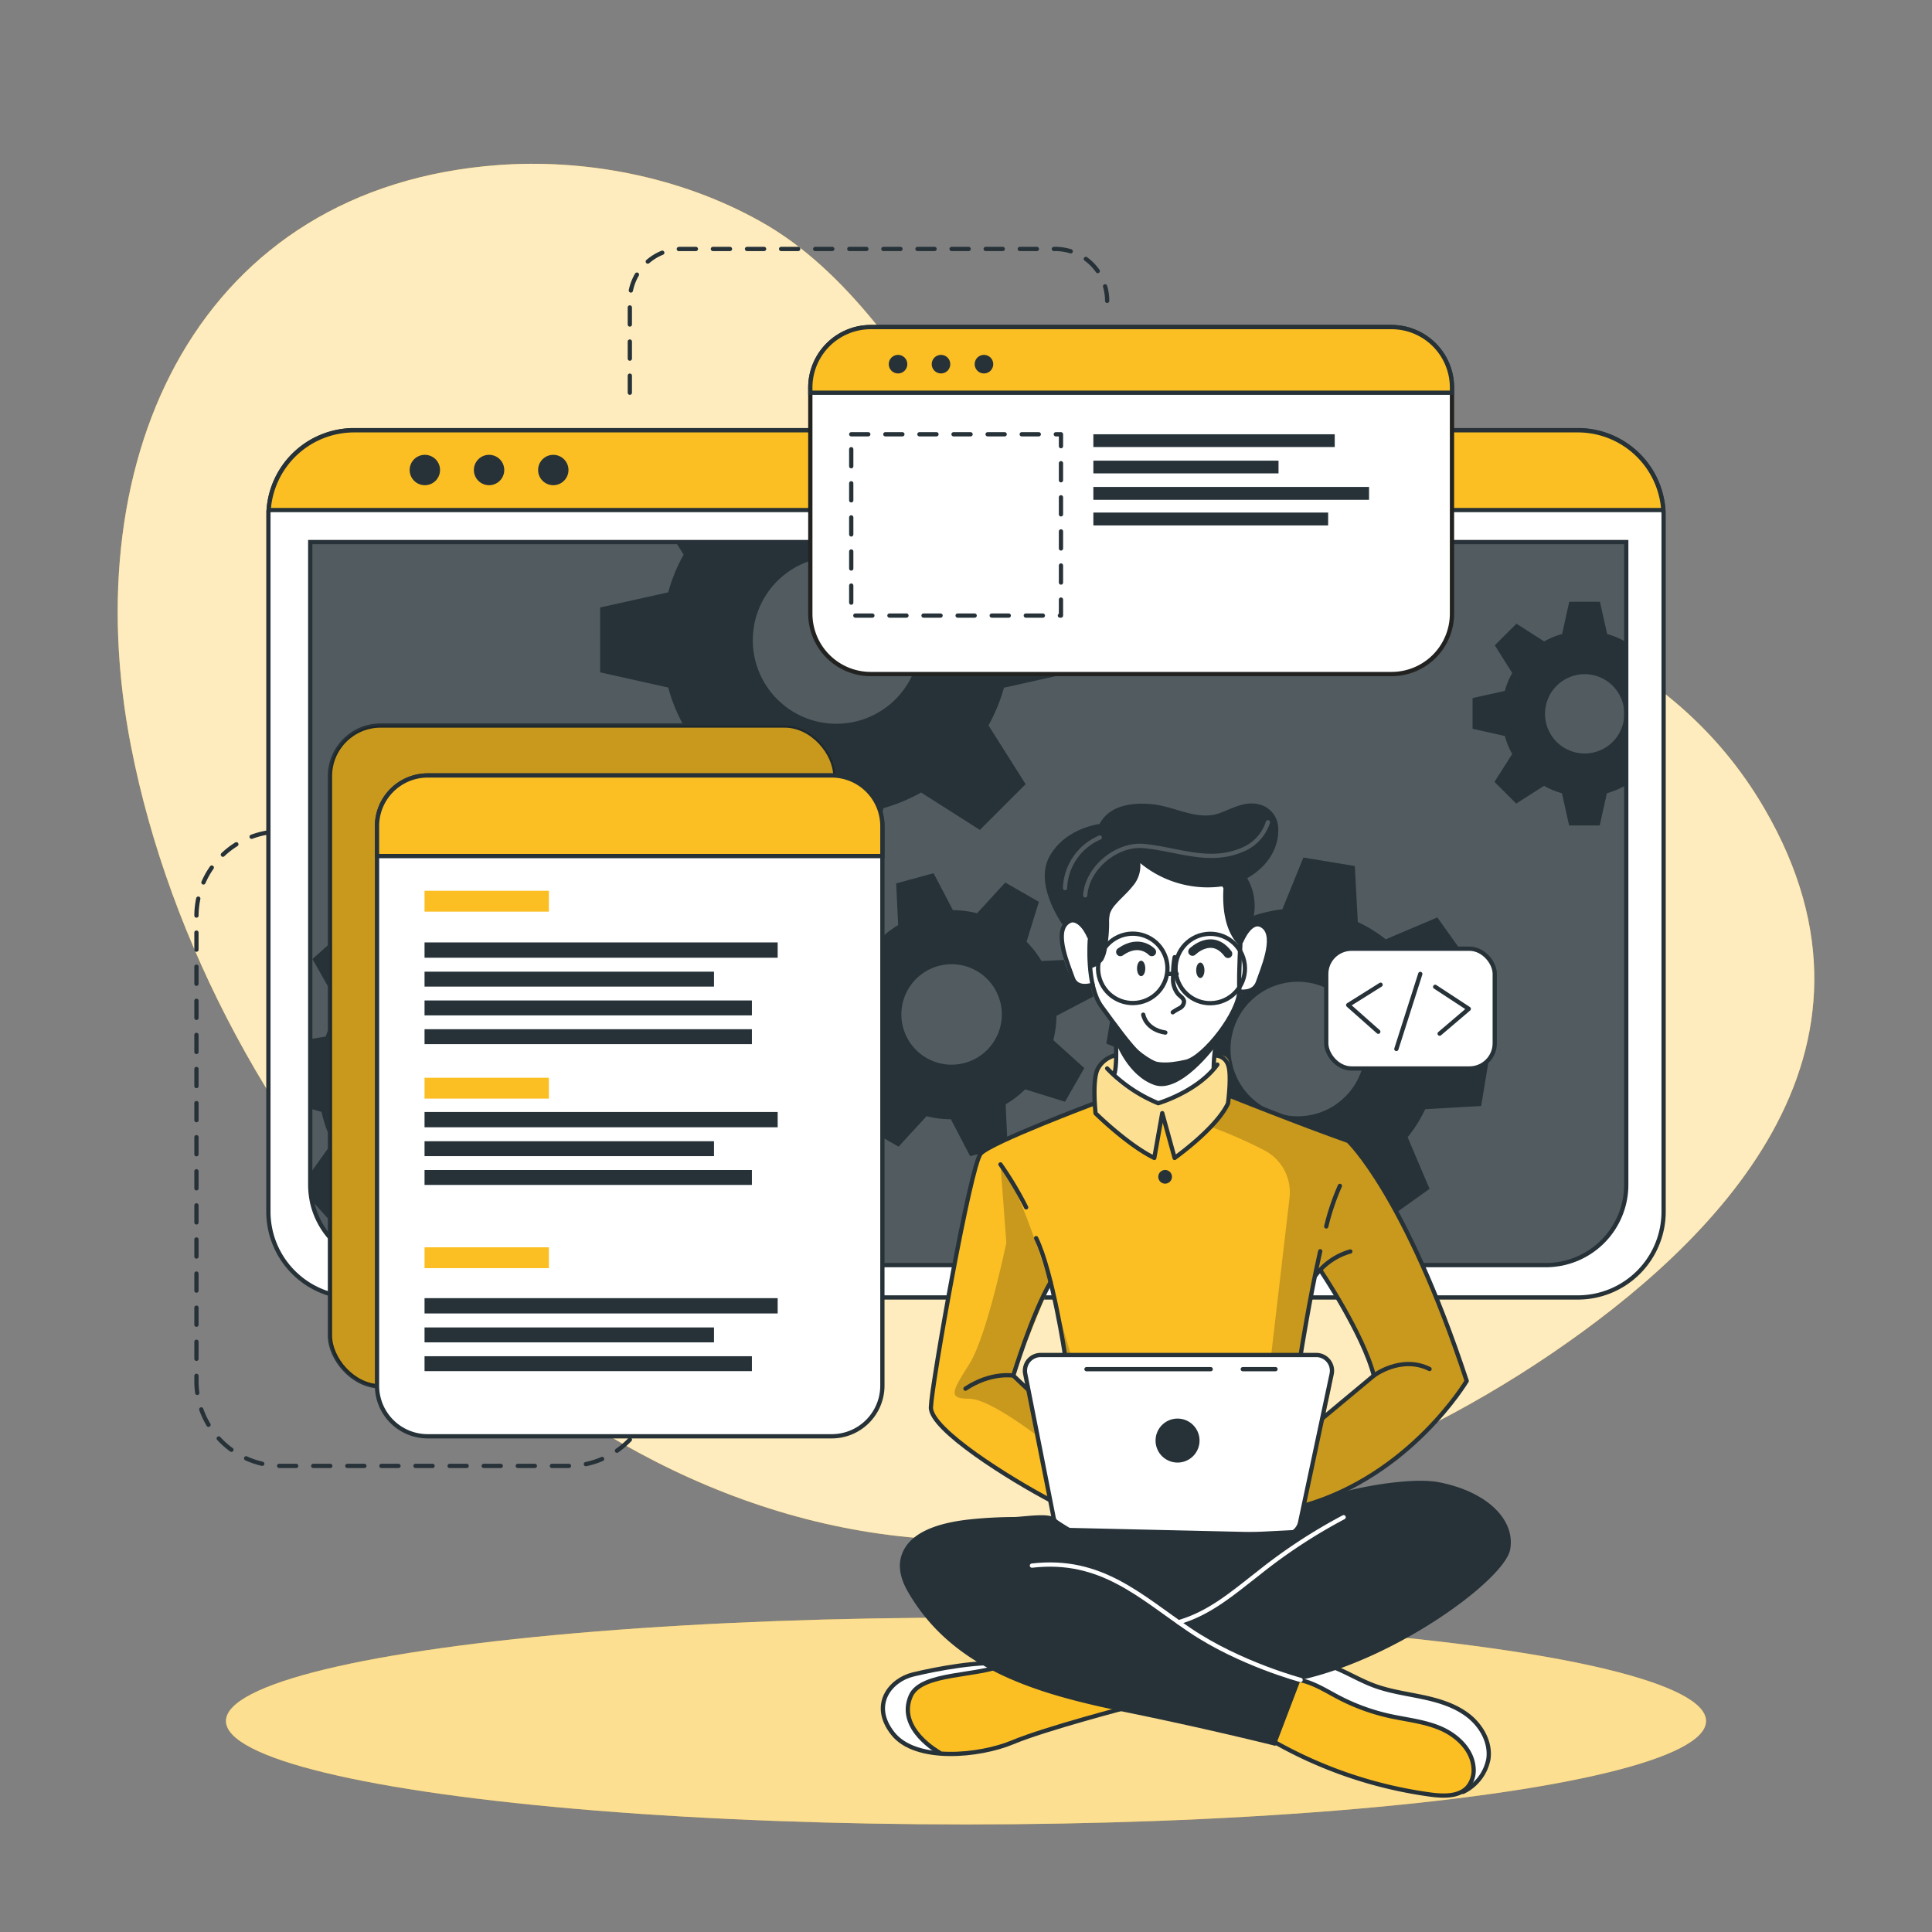 <svg xmlns="http://www.w3.org/2000/svg" viewBox="0 0 500 500"><rect x="0" y="0" width="500" height="500" fill="#808080" stroke="none"/><g id="freepik--background-simple--inject-2"><path d="M456.55,209.11c-48.74-83.48-180.95-53.75-207.95-94.35C234.77,94,219.3,69.87,196.86,57.34c-21.39-12-46.19-16.21-67.81-14.63C51.84,48.36,19.11,117.44,33.94,193.3,53.74,294.49,143.44,397.86,250,398.58,305.74,399,359,379,400.7,350.87l.93-.63C443.33,321.85,493.77,272.84,456.55,209.11Z" style="fill:#FBBF24"></path><path d="M456.55,209.11c-48.74-83.48-180.95-53.75-207.95-94.35C234.77,94,219.3,69.87,196.86,57.34c-21.39-12-46.19-16.21-67.81-14.63C51.84,48.36,19.11,117.44,33.94,193.3,53.74,294.49,143.44,397.86,250,398.58,305.74,399,359,379,400.7,350.87l.93-.63C443.33,321.85,493.77,272.84,456.55,209.11Z" style="fill:#fff;opacity:0.7"></path></g><g id="freepik--Lines--inject-2"><path d="M78.19,215.18H72.77a21.93,21.93,0,0,0-21.93,21.93V357.45a21.93,21.93,0,0,0,21.93,21.93h74.36a21.93,21.93,0,0,0,21.93-21.93h0" style="fill:none;stroke:#263238;stroke-linecap:round;stroke-linejoin:round;stroke-width:1.103px;stroke-dasharray:4.412"></path><path d="M163,101.63V77.86A13.43,13.43,0,0,1,176.4,64.43h96.7a13.43,13.43,0,0,1,13.43,13.43h0" style="fill:none;stroke:#263238;stroke-linecap:round;stroke-linejoin:round;stroke-width:1.103px;stroke-dasharray:4.412"></path></g><g id="freepik--Shadow--inject-2"><ellipse cx="250" cy="445.4" rx="191.52" ry="26.76" style="fill:#FBBF24"></ellipse><ellipse cx="250" cy="445.4" rx="191.52" ry="26.76" style="fill:#fff;opacity:0.5"></ellipse></g><g id="freepik--Window--inject-2"><path d="M430.54,133.52V313.58a22.2,22.2,0,0,1-22.19,22.2H91.65a22.2,22.2,0,0,1-22.19-22.2V133.52c0-.53,0-1,.07-1.56a22.18,22.18,0,0,1,22.12-20.64h316.7A22.18,22.18,0,0,1,430.47,132C430.52,132.48,430.54,133,430.54,133.52Z" style="fill:#fff;stroke:#263238;stroke-linecap:round;stroke-linejoin:round;stroke-width:1.103px"></path><path d="M80.26,140.28H420.87a0,0,0,0,1,0,0V306.61a20.8,20.8,0,0,1-20.8,20.8h-299a20.8,20.8,0,0,1-20.8-20.8V140.28a0,0,0,0,1,0,0Z" style="fill:#263238"></path><path d="M420.88,140.28V306.61a20.69,20.69,0,0,1-20.57,20.8H100.83a20.69,20.69,0,0,1-20.57-20.8V140.28Z" style="fill:#fff;opacity:0.2"></path><path d="M430.47,132H69.53a22.18,22.18,0,0,1,22.12-20.64h316.7A22.18,22.18,0,0,1,430.47,132Z" style="fill:#FBBF24;stroke:#263238;stroke-miterlimit:10;stroke-width:1.103px"></path><path d="M113.88,121.64a3.93,3.93,0,1,1-3.93-3.93A3.93,3.93,0,0,1,113.88,121.64Z" style="fill:#263238"></path><path d="M130.5,121.64a3.93,3.93,0,1,1-3.93-3.93A3.93,3.93,0,0,1,130.5,121.64Z" style="fill:#263238"></path><circle cx="143.19" cy="121.64" r="3.93" style="fill:#263238"></circle><path d="M420.87,140.28V306.61a20.8,20.8,0,0,1-20.8,20.8h-299a20.8,20.8,0,0,1-20.4-16.76v-.06a21,21,0,0,1-.38-4V140.28Z" style="fill:none;stroke:#263238;stroke-miterlimit:10;stroke-width:1.103px"></path><path d="M420.55,166a20.94,20.94,0,0,0-4.62-1.91l-1.87-8.35h-7.94l-1.85,8.35a20.25,20.25,0,0,0-4.64,1.91l-7.17-4.59L386.85,167l4.51,7.17a20.35,20.35,0,0,0-1.91,4.64l-8.35,1.85v7.94l8.35,1.87a20,20,0,0,0,1.91,4.66l-4.59,7.22,5.62,5.61,7.21-4.59a20.39,20.39,0,0,0,4.63,1.92l1.86,8.34H414l1.86-8.34a20.78,20.78,0,0,0,4.62-1.92l.37.24V165.8Zm-10.44,29a10.26,10.26,0,1,1,10.26-10.25A10.25,10.25,0,0,1,410.11,195Z" style="fill:#263238"></path><path d="M277.45,174.05V157.31l-17.6-3.91a45.51,45.51,0,0,0-4-9.77l2.13-3.35h-83.1l2.05,3.26a43,43,0,0,0-4,9.76l-17.61,3.92V174l17.61,3.93a43.65,43.65,0,0,0,4,9.84l-9.67,15.21,11.85,11.84,15.2-9.68a44.38,44.38,0,0,0,9.77,4.05L208,226.74H224.7l3.94-17.59a44.64,44.64,0,0,0,9.74-4.05l15.21,9.68,11.84-11.84-9.61-15.21a45.87,45.87,0,0,0,4-9.75Zm-61,13.26a21.63,21.63,0,1,1,21.63-21.63A21.62,21.62,0,0,1,216.45,187.31Z" style="fill:#263238"></path><path d="M166.38,289l.71-13.29-13.77-3.88a37.21,37.21,0,0,0-2.82-7.9l8.32-11.68-8.92-9.89-12.46,7a36.51,36.51,0,0,0-7.59-3.63l-2.38-14.12L114.19,231l-3.84,13.81a35,35,0,0,0-7.9,2.8l-11.67-8.31-9.91,8.91,7.06,12.47a35,35,0,0,0-3.64,7.58l-4,.66v18l2.92.82A34.6,34.6,0,0,0,86,295.65l-5.74,8.05.38,6.89v.06l5.93,6.57,12.48-7.05a34.66,34.66,0,0,0,7.61,3.67L109,327.4h0l.11.57,13.28.7.35-1.27h0l3.49-12.53a35.53,35.53,0,0,0,7.94-2.8l11.65,8.3,9.9-8.9-7-12.48a34.53,34.53,0,0,0,3.59-7.57Zm-35.27-20.75a17.2,17.2,0,1,0-1.28,24.28A17.2,17.2,0,0,0,131.11,268.29Z" style="fill:#263238"></path><path d="M272.6,269.19a27.25,27.25,0,0,0,.81-6.29l9.55-5-2.64-9.69-10.78.5a27.27,27.27,0,0,0-3.87-5l3.19-10.31-8.7-5-7.28,7.94a28.8,28.8,0,0,0-6.27-.8l-5-9.55-9.68,2.63.51,10.79a27.24,27.24,0,0,0-5,3.87l-10.32-3.19-5,8.69,8,7.27a26,26,0,0,0-.79,6.27l-9.57,5,2.64,9.68,10.8-.51a25.39,25.39,0,0,0,3.85,5l-3.21,10.26,8.71,5,7.24-7.88a26.12,26.12,0,0,0,6.29.79l5,9.56,9.68-2.63-.43-9.22-.07-1.58a26.41,26.41,0,0,0,5.06-3.87l10.31,3.2,4.26-7.44.72-1.26Zm-22.87,5.88a13,13,0,1,1,9.1-15.9A13,13,0,0,1,249.73,275.07Z" style="fill:#263238"></path><path d="M383.32,286.23l2.2-13.3-13.46-5.41a35.27,35.27,0,0,0-1.93-8.3l9.69-10.79-7.84-11-13.36,5.67a35.38,35.38,0,0,0-7.22-4.48l-.78-14.49-13.3-2.2-5.45,13.4a37.15,37.15,0,0,0-8.27,1.95l-10.82-9.69-10.95,7.84,5.68,13.35a36.24,36.24,0,0,0-4.05,6.29c-.15.31-.31.62-.45.93l-14.48.8-2.21,13.28,2.18.88,11.28,4.55a35.18,35.18,0,0,0,1.93,8.26L292,294.63l7.85,11,13.35-5.7a35.06,35.06,0,0,0,7.21,4.52l.75,14.42,13.29,2.2,5.44-13.3a35.13,35.13,0,0,0,8.28-1.94l10.8,9.69,11-7.85-5.68-13.36a34.78,34.78,0,0,0,4.55-7.25Zm-37.3-.6a17.41,17.41,0,1,1,4-24.29A17.41,17.41,0,0,1,346,285.63Z" style="fill:#263238"></path></g><g id="freepik--Graphics--inject-2"><rect x="85.39" y="187.77" width="130.8" height="171.01" rx="13.11" style="fill:#FBBF24;stroke:#263238;stroke-miterlimit:10;stroke-width:1.103px"></rect><rect x="85.39" y="187.77" width="130.8" height="171.01" rx="13.11" style="opacity:0.2"></rect><path d="M228.36,213.8V358.59a13.11,13.11,0,0,1-13.11,13.12H110.67a13.11,13.11,0,0,1-13.1-13.12V213.8a13.11,13.11,0,0,1,13.1-13.11H215.25A13.11,13.11,0,0,1,228.36,213.8Z" style="fill:#fff;stroke:#263238;stroke-linecap:round;stroke-linejoin:round;stroke-width:1.103px"></path><path d="M228.36,213.8v7.75H97.57V213.8a13.11,13.11,0,0,1,13.1-13.11H215.25A13.11,13.11,0,0,1,228.36,213.8Z" style="fill:#FBBF24;stroke:#263238;stroke-miterlimit:10;stroke-width:1.103px"></path><rect x="109.87" y="230.53" width="32.18" height="5.4" style="fill:#FBBF24"></rect><rect x="109.87" y="278.92" width="32.18" height="5.4" style="fill:#FBBF24"></rect><rect x="109.87" y="322.8" width="32.18" height="5.4" style="fill:#FBBF24"></rect><rect x="109.87" y="243.9" width="91.39" height="3.96" style="fill:#263238"></rect><rect x="109.87" y="251.47" width="74.91" height="3.86" style="fill:#263238"></rect><rect x="109.87" y="258.92" width="84.72" height="3.86" style="fill:#263238"></rect><rect x="109.87" y="266.36" width="84.72" height="3.86" style="fill:#263238"></rect><rect x="109.87" y="287.78" width="91.39" height="3.96" style="fill:#263238"></rect><rect x="109.87" y="295.35" width="74.91" height="3.86" style="fill:#263238"></rect><rect x="109.87" y="302.8" width="84.72" height="3.86" style="fill:#263238"></rect><rect x="109.87" y="335.96" width="91.39" height="3.96" style="fill:#263238"></rect><rect x="109.87" y="343.54" width="74.91" height="3.86" style="fill:#263238"></rect><rect x="109.87" y="350.99" width="84.72" height="3.86" style="fill:#263238"></rect><path d="M375.77,100.29v58.52a15.63,15.63,0,0,1-15.64,15.63H225.35a15.63,15.63,0,0,1-15.64-15.63V100.29a15.65,15.65,0,0,1,15.64-15.64H360.13A15.64,15.64,0,0,1,375.77,100.29Z" style="fill:#fff;stroke:#222221;stroke-miterlimit:10;stroke-width:1.103px"></path><path d="M375.77,100.29v1.34H209.71v-1.34a15.65,15.65,0,0,1,15.64-15.64H360.13A15.64,15.64,0,0,1,375.77,100.29Z" style="fill:#FBBF24;stroke:#263238;stroke-miterlimit:10;stroke-width:1.103px"></path><path d="M234.11,95.94a2.4,2.4,0,1,1,0-3.39A2.41,2.41,0,0,1,234.11,95.94Z" style="fill:#263238"></path><path d="M245.23,95.94a2.4,2.4,0,1,1,0-3.39A2.41,2.41,0,0,1,245.23,95.94Z" style="fill:#263238"></path><path d="M256.35,95.94a2.4,2.4,0,1,1,0-3.39A2.41,2.41,0,0,1,256.35,95.94Z" style="fill:#263238"></path><rect x="220.3" y="112.39" width="54.28" height="46.92" style="fill:none;stroke:#263238;stroke-linecap:round;stroke-linejoin:round;stroke-width:1.103px;stroke-dasharray:4.412"></rect><rect x="282.96" y="112.39" width="62.47" height="3.3" style="fill:#263238"></rect><rect x="282.96" y="119.22" width="47.92" height="3.29" style="fill:#263238"></rect><rect x="282.96" y="126.02" width="71.35" height="3.33" style="fill:#263238"></rect><rect x="282.96" y="132.65" width="60.76" height="3.33" style="fill:#263238"></rect><rect x="343.23" y="245.53" width="43.61" height="30.99" rx="6.53" style="fill:#fff;stroke:#263238;stroke-linecap:round;stroke-linejoin:round;stroke-width:1.103px"></rect><polyline points="357.3 254.85 348.91 260.11 356.7 267.01" style="fill:none;stroke:#263238;stroke-linecap:round;stroke-linejoin:round;stroke-width:1.103px"></polyline><polyline points="372.58 267.51 380.12 261.09 371.42 255.39" style="fill:none;stroke:#263238;stroke-linecap:round;stroke-linejoin:round;stroke-width:1.103px"></polyline><line x1="361.38" y1="271.47" x2="367.57" y2="252.05" style="fill:none;stroke:#263238;stroke-linecap:round;stroke-linejoin:round;stroke-width:1.103px"></line></g><g id="freepik--Character--inject-2"><path d="M296.86,440.47s-29,8.31-33.05,9.75c-3.68,1.3-13.66,4.8-21.15,3.71a15.89,15.89,0,0,1-2.14-.46c-7.59-2.26-11-4.37-12-9.14s2.78-8.29,6.42-10.54,23.38-4.6,23.38-4.6l4.77,1.4h0Z" style="fill:#FBBF24"></path><path d="M242.66,453.93a15.89,15.89,0,0,1-2.14-.46c-7.59-2.26-11-4.37-12-9.14s2.78-8.29,6.42-10.54,23.38-4.6,23.38-4.6l4.77,1.4c-4.32,2-20.4,3.09-23.91,5.11s-5.2,5.82-3.13,11C237.16,449.4,240.12,452.05,242.66,453.93Z" style="fill:#fff"></path><path d="M292.5,441.65s-21.78,5.64-30.42,9.25-25.11,5.19-31-2.25-.68-13.86,5.19-15.29,17.74-3.68,24.22-2.77" style="fill:none;stroke:#263238;stroke-linecap:round;stroke-linejoin:round;stroke-width:1.103px"></path><path d="M243.09,453.54s-11.08-6.08-7.4-14.6c2.72-6.28,17.5-4.92,24.82-8.35" style="fill:none;stroke:#263238;stroke-linecap:round;stroke-linejoin:round;stroke-width:1.103px"></path><path d="M385.19,455.28c-.3,3-1.35,5.81-4.35,7.58-2,1.18-4.84,1.88-8.91,1.84-10.17-.13-29.29-7.4-29.29-7.4l-17.9-9.9,9.31-14.73,2.55-4,6.58,1.48s5.45,3.09,10.93,5.55,18.79,3,23.48,6.77S385.7,450.34,385.19,455.28Z" style="fill:#FBBF24"></path><path d="M385.19,455.28c-.3,3-1.35,5.81-4.35,7.58a13.39,13.39,0,0,0-.5-8.94c-2-4.49-8.51-8.45-17.07-9.11s-15.11-4.66-18.54-6.45c-2.68-1.39-8.33-4.43-10.68-5.69l2.55-4,6.58,1.48s5.45,3.09,10.93,5.55,18.79,3,23.48,6.77S385.7,450.34,385.19,455.28Z" style="fill:#fff"></path><path d="M328.71,450.18a112.86,112.86,0,0,0,41.9,14.31c3.26.39,7.05.45,9.23-2a6.82,6.82,0,0,0,1.5-5.11c-.39-4.6-4.26-8.24-8.5-10.07s-8.91-2.25-13.42-3.26a53.38,53.38,0,0,1-12.9-4.72c-3.24-1.69-6.37-3.74-9.94-4.5s-7.82.16-9.73,3.28" style="fill:none;stroke:#263238;stroke-linecap:round;stroke-linejoin:round;stroke-width:1.103px"></path><path d="M378.64,463.74a11.92,11.92,0,0,0,6.55-8.46c.65-4.33-1.82-8.69-5.29-11.35s-7.82-3.92-12.11-4.81S359.11,437.63,355,436c-6.27-2.46-12.46-7.3-19-5.57" style="fill:none;stroke:#263238;stroke-linecap:round;stroke-linejoin:round;stroke-width:1.103px"></path><path d="M348.91,295.26l-30.29-11.52-.38-.15s.11-.8.2-2c.19-2.42.29-6.36-.85-7.69-1.69-2-6.47-.32-11.14-2.46s-13.3,1.69-13.3,1.69-6.24-1.15-9,3.35c-1.4,3.63-.92,9-.92,9l-.57.2c-3.61,1.35-23.25,8.74-27.4,11.71-4.59,3.25-9.67,36.62-11.3,46.42s-4.53,18.63-3.06,22,22.57,19.62,34.71,23.81,55.19,3,55.19,3,.7-.19,1.95-.59c7.28-2.34,33.11-12,46.82-34.68C379.59,357.39,366.31,313.86,348.91,295.26Zm-81.84,56.13c-2.23,1.58-1,7.7-1,7.7l-3.79-3.34,9.52-23.41,4.06,18S269.3,349.82,267.07,351.39Zm76.16,14.87c-1.05.54,3-10.71,1.08-13.26s-7.71-2.31-7.71-2.31l.49-3.07,3.43-17.6,1.14-1.35s11.78,20.19,13.89,27.31C355.55,356,342.71,366.26,343.23,366.26Z" style="fill:#FBBF24"></path><path d="M291.72,222.25l-15.64,16.6s-2.15,1.91-1.3,6.72,2.85,9,4.36,9.28a21.37,21.37,0,0,0,3.62.32s3.35,7.26,5.73,10.11c0,0,.82,11.21.38,14.32,0,0,5.62,4.91,10.91,5.53s13.46-7.48,13.46-7.48l2-9.92s4.8-7.28,5.12-9.22,2.52-1.44,3.6-2.4,3.57-5.23,4-9.27.44-8.68-4.25-7.32c-4.07-1.09-1.52-9.69-1.52-9.69l-7.15-6.3Z" style="fill:#fff"></path><path d="M318.62,283.74a17.67,17.67,0,0,1-.81,1.81c-2.58,4.86-13.82,14.13-13.82,14.13l-3.4-10.45-1.86,10.45c-3.75-1.64-15.19-11.55-15.19-11.55s-.39-.93-.86-2.38l.57-.2s-.48-5.41.92-9c2.74-4.5,9-3.35,9-3.35s8.63-3.83,13.3-1.69,9.45.48,11.14,2.46.65,9.66.65,9.66Z" style="fill:#fff;opacity:0.5"></path><path d="M348.91,295.26l-30.29-11.52-.38-.15s.11-.8.2-2l-.63,3.93-4.48,6.08a124,124,0,0,1,14,6.16A12.28,12.28,0,0,1,333.73,310l-5.58,47.75-2.29,27.11,6.91,7.17c7.28-2.34,33.11-12,46.82-34.68C379.59,357.39,366.31,313.86,348.91,295.26Zm-5.68,71c-1.05.54,3-10.71,1.08-13.26s-7.71-2.31-7.71-2.31l.49-3.07,3.43-17.6,1.14-1.35s11.78,20.19,13.89,27.31C355.55,356,342.71,366.26,343.23,366.26Z" style="opacity:0.2"></path><path d="M277.87,353l-4.71-15.74s-8.45-28.81-14.24-35.91l1.52,20.26s-5,24.2-9.57,31.39-5.59,9,0,9,19.2,10.84,19.2,10.84l-1.05-9ZM266,359.09l-3.79-3.34,9.52-23.41,4.06,18s-6.52-.49-8.75,1.08S266,359.09,266,359.09Z" style="opacity:0.2"></path><path d="M288.49,265.28s.86,8.49,0,12.37" style="fill:none;stroke:#263238;stroke-linecap:round;stroke-linejoin:round;stroke-width:1.103px"></path><path d="M314.11,276.51a36.53,36.53,0,0,1,.94-8.11" style="fill:none;stroke:#263238;stroke-linecap:round;stroke-linejoin:round;stroke-width:1.103px"></path><path d="M316.38,228.58s5.14,6.45,4.87,11.33-.65,10.66-.52,16.32-9.09,17.52-13.83,18.57-8.82,1.32-11.85-1.71-6.06-7.24-10-12.64-3-17.25-3-17.25" style="fill:none;stroke:#263238;stroke-linecap:round;stroke-linejoin:round;stroke-width:1.103px"></path><path d="M304,247.71a26.82,26.82,0,0,0-.4,5.37,6.05,6.05,0,0,0,1.32,4.2c.57.58,1.39,1.05,1.5,1.85a2,2,0,0,1-1.06,1.75,15.55,15.55,0,0,0-1.85,1.1" style="fill:none;stroke:#263238;stroke-linecap:round;stroke-linejoin:round;stroke-width:1.103px"></path><path d="M295.87,262.6s.59,3.83,5.72,4.63" style="fill:none;stroke:#263238;stroke-linecap:round;stroke-linejoin:round;stroke-width:1.103px"></path><path d="M296.4,250.63c0,1.11-.48,2-1.07,2s-1.07-.89-1.07-2,.48-2,1.07-2S296.4,249.53,296.4,250.63Z" style="fill:#263238"></path><path d="M311.71,251.11c0,1.11-.48,2-1.07,2s-1.07-.9-1.07-2,.48-2,1.07-2S311.71,250,311.71,251.11Z" style="fill:#263238"></path><path d="M308.62,246.26s5-5,9.19.58" style="fill:none;stroke:#263238;stroke-linecap:round;stroke-linejoin:round;stroke-width:2.206px"></path><path d="M298.09,246.36s-3.16-3.54-8.14,0" style="fill:none;stroke:#263238;stroke-linecap:round;stroke-linejoin:round;stroke-width:2.206px"></path><path d="M288.87,270s3.05,8.4,9.86,10.79,15.85-10,15.85-10l-.47-1.61s-5.93,7.7-12.52,6.39-13.1-10.25-13.1-10.25Z" style="fill:#263238"></path><path d="M282.76,254.85s-4.06,1.43-5.14-1.73-4.78-11.49-1.54-14.27,5.84,3.67,5.84,3.67" style="fill:none;stroke:#263238;stroke-linecap:round;stroke-linejoin:round;stroke-width:1.103px"></path><path d="M320.72,256.57s3.77.76,4.85-2.4,4.78-11.49,1.54-14.27-5.84,3.67-5.84,3.67" style="fill:none;stroke:#263238;stroke-linecap:round;stroke-linejoin:round;stroke-width:1.103px"></path><path d="M281.92,250.63a5.62,5.62,0,0,0,3.56-2.1,8.74,8.74,0,0,0,1-3.19,37.59,37.59,0,0,0,.56-6.44,8.81,8.81,0,0,1,.23-2.51,6.6,6.6,0,0,1,1.36-2.23c1.41-1.66,3.12-3.06,4.47-4.78a8,8,0,0,0,2-6,27.45,27.45,0,0,0,22.47,5.81c7.15-1.4,14-7.67,13.17-15.55a6.37,6.37,0,0,0-5-5.48c-3.53-.88-6.7,1-9.9,2.21-5.83,2.2-11.54-1.58-17.43-2.21-5-.55-11.23.08-13.85,5.09,0,0-9,1.06-13,8.5s3.57,17.73,3.57,17.73,3-3.68,6.93,3.76Z" style="fill:#263238"></path><path d="M317,226.68s-2.34,12.2,3.77,18.11c0,0,1.34-3.67,2.69-4.57a14.13,14.13,0,0,0-1.07-13.54C317.87,219.58,317,226.68,317,226.68Z" style="fill:#263238"></path><path d="M328.14,212.8a11.49,11.49,0,0,1-7,7.27c-8.48,3.46-16.71-.37-25.21-1.12-6.93-.62-14.58,5.64-15.07,12.76" style="fill:none;stroke:#fff;stroke-linecap:round;stroke-linejoin:round;stroke-width:1.103px;opacity:0.2"></path><path d="M275.63,229.83a14.81,14.81,0,0,1,9-13.08" style="fill:none;stroke:#fff;stroke-linecap:round;stroke-linejoin:round;stroke-width:1.103px;opacity:0.2"></path><path d="M286.53,276.51a38.71,38.71,0,0,0,13.21,9s10.15-2.95,15.31-10" style="fill:none;stroke:#263238;stroke-linecap:round;stroke-linejoin:round;stroke-width:1.103px"></path><circle cx="293.15" cy="250.63" r="8.98" transform="translate(-77.79 145.02) rotate(-24.64)" style="fill:none;stroke:#263238;stroke-linecap:round;stroke-linejoin:round;stroke-width:1.103px"></circle><circle cx="313.22" cy="250.63" r="8.98" transform="translate(-28.22 40.06) rotate(-7)" style="fill:none;stroke:#263238;stroke-linecap:round;stroke-linejoin:round;stroke-width:1.103px"></circle><path d="M288.49,273.16a7,7,0,0,0-4.33,3.35c-1.59,2.8-.63,11.61-.63,11.61s8.21,8.12,15.2,11.55l2.06-11.59,3.2,11.59s10.82-7.65,13.82-14.12c0,0,1-7.55,0-10a3.47,3.47,0,0,0-3.23-2.37" style="fill:none;stroke:#263238;stroke-linecap:round;stroke-linejoin:round;stroke-width:1.103px"></path><path d="M275.63,350.7s-3.21-21.5-7.48-30.27" style="fill:none;stroke:#263238;stroke-linecap:round;stroke-linejoin:round;stroke-width:1.103px"></path><path d="M258.92,301.35a87,87,0,0,1,6.64,11.11" style="fill:none;stroke:#263238;stroke-linecap:round;stroke-linejoin:round;stroke-width:1.103px"></path><path d="M343.23,317.4a62.1,62.1,0,0,1,3.53-10.49" style="fill:none;stroke:#263238;stroke-linecap:round;stroke-linejoin:round;stroke-width:1.103px"></path><path d="M336.6,350.7s2.31-14.74,5.07-26.88" style="fill:none;stroke:#263238;stroke-linecap:round;stroke-linejoin:round;stroke-width:1.103px"></path><path d="M340.52,330a17,17,0,0,1,8.94-6.12" style="fill:none;stroke:#263238;stroke-linecap:round;stroke-linejoin:round;stroke-width:1.103px"></path><path d="M318.25,283.59s18.63,7.45,30.66,11.68c0,0,14.8,13.91,30.67,62.12,0,0-14.54,24.46-42.2,32.3" style="fill:none;stroke:#263238;stroke-linecap:round;stroke-linejoin:round;stroke-width:1.103px"></path><path d="M342.18,367.13,355.55,356s7.07-5.37,14.42-1.7" style="fill:none;stroke:#263238;stroke-linecap:round;stroke-linejoin:round;stroke-width:1.103px"></path><path d="M341.67,328.67S352.72,345,355.55,356" style="fill:none;stroke:#263238;stroke-linecap:round;stroke-linejoin:round;stroke-width:1.103px"></path><path d="M266.15,359.71,262.24,356s-5.8-1-12.38,3.39" style="fill:none;stroke:#263238;stroke-linecap:round;stroke-linejoin:round;stroke-width:1.103px"></path><path d="M262.24,356s4.86-16,9.65-24.19" style="fill:none;stroke:#263238;stroke-linecap:round;stroke-linejoin:round;stroke-width:1.103px"></path><path d="M283.25,285.55s-26.81,10.06-29.44,13-12.62,59.19-12.89,65.63c-.23,5.76,20.65,18.69,31,24.14" style="fill:none;stroke:#263238;stroke-linecap:round;stroke-linejoin:round;stroke-width:1.103px"></path><path d="M303.3,304.56a1.77,1.77,0,1,1-1.77-1.77A1.76,1.76,0,0,1,303.3,304.56Z" style="fill:#263238"></path><path d="M334.32,398.78h-61a1.43,1.43,0,0,1-1.43-1.43h0a1.43,1.43,0,0,1,1.43-1.43h61a1.43,1.43,0,0,1,1.43,1.43h0A1.43,1.43,0,0,1,334.32,398.78Z" style="fill:#263238"></path><path d="M336.46,394l8.17-38.4a4.08,4.08,0,0,0-4-4.93h-71.3a4.08,4.08,0,0,0-4,4.88l7.33,37.12a4.08,4.08,0,0,0,3.91,3.29l55.79,1.28A4.1,4.1,0,0,0,336.46,394Z" style="fill:#fff;stroke:#263238;stroke-linecap:round;stroke-linejoin:round;stroke-width:1.103px"></path><path d="M310.44,372.83a5.69,5.69,0,1,1-5.69-5.7A5.69,5.69,0,0,1,310.44,372.83Z" style="fill:#263238"></path><line x1="321.63" y1="354.34" x2="330.1" y2="354.34" style="fill:none;stroke:#263238;stroke-linecap:round;stroke-linejoin:round;stroke-width:1.103px"></line><line x1="281.18" y1="354.34" x2="313.33" y2="354.34" style="fill:none;stroke:#263238;stroke-linecap:round;stroke-linejoin:round;stroke-width:1.103px"></line><path d="M336.6,434.77l-6.5,17.06s-16.58-4.18-37.81-8.53c-22.21-4.55-45.4-10.44-57.43-31.55-1.46-2.57-2.44-5.61-1.75-8.49,1.73-7.29,11.22-9.27,17.47-10a113.92,113.92,0,0,1,11.83-.66c2,0,8.65-1.09,10.26.1a47.14,47.14,0,0,0,7.71,4.57c3.55,1.51,55.37-1.35,55.37-1.35a18.59,18.59,0,0,0,1.63-6.23c8.15-4.14,27-7.64,35-6.09,12.53,2.43,19.84,9.74,18.45,17.4S361.76,429.2,336.6,434.77Z" style="fill:#263238"></path><path d="M336.6,434.77s-15.77-4.18-28.65-12.88-22.94-18.8-40.89-16.71" style="fill:none;stroke:#fff;stroke-linecap:round;stroke-linejoin:round;stroke-width:1.103px"></path><path d="M305,419.84c8.14-2.34,14.11-7.61,20.64-12.66a139.62,139.62,0,0,1,22.09-14.52" style="fill:none;stroke:#fff;stroke-linecap:round;stroke-linejoin:round;stroke-width:1.103px"></path><line x1="302.13" y1="252.05" x2="304.52" y2="252.05" style="fill:none;stroke:#263238;stroke-linecap:round;stroke-linejoin:round;stroke-width:1.103px"></line></g></svg>